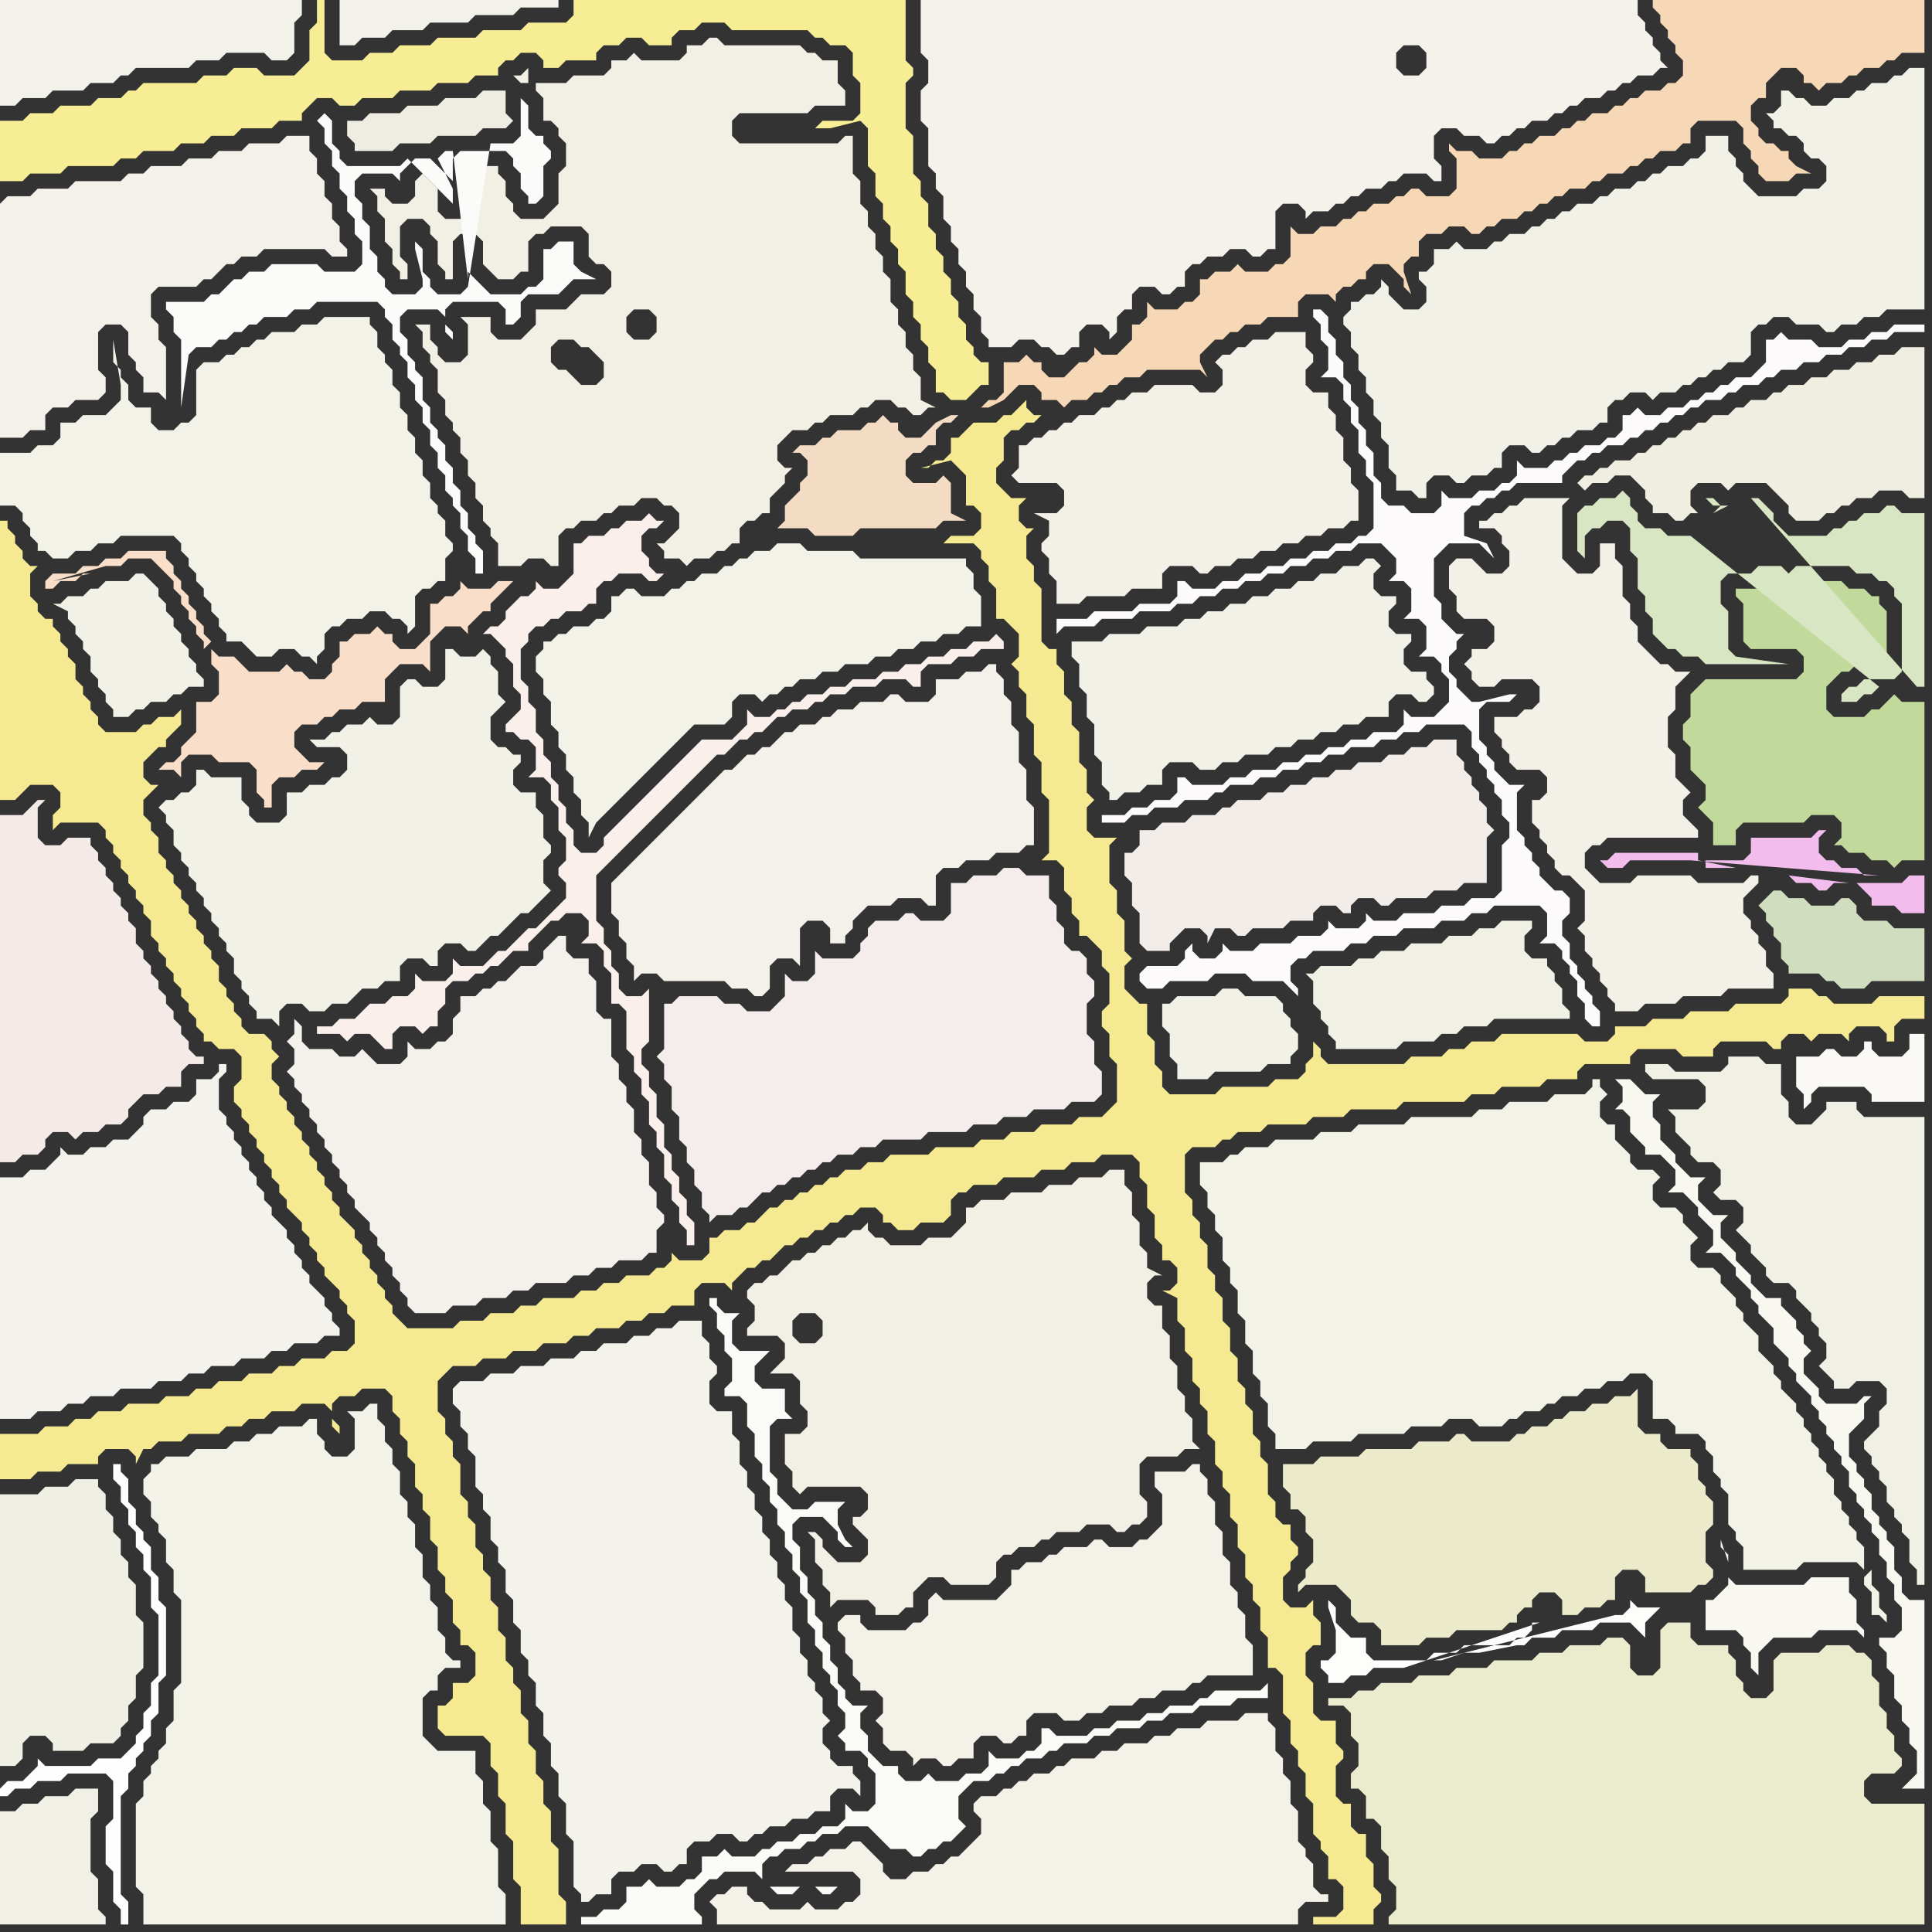 <svg width="256" height="256" xmlns="http://www.w3.org/2000/svg"><rect width="100%" height="100%" fill="#333333" stroke="none"/><script> 
var tempColor;
function hoverPath(evt){
obj = evt.target;
tempColor = obj.getAttribute("fill");
obj.setAttribute("fill","red");
//alert(tempColor);
//obj.setAttribute("stroke","red");}
function recoverPath(evt){
obj = evt.target;
obj.setAttribute("fill", tempColor);
//obj.setAttribute("stroke", tempColor);
}</script><path onmouseover="hoverPath(evt)" onmouseout="recoverPath(evt)" fill="rgb(244,243,235)" d="M  60,184l 0,2 1,1 0,2 1,1 0,2 1,1 0,4 1,1 0,2 1,1 0,3 1,1 0,2 1,1 0,3 1,1 0,3 1,1 0,3 1,1 0,2 1,1 0,3 1,1 0,3 1,1 0,3 1,1 0,3 1,1 0,4 1,1 0,6 1,1 0,1 1,0 1,-1 2,0 0,-2 1,-1 2,0 1,-1 2,0 1,1 1,0 1,-1 1,0 0,-2 1,-1 2,0 1,-1 2,0 1,1 1,0 1,-1 1,0 1,-1 2,0 1,-1 2,0 1,-1 2,0 0,-2 1,-1 2,0 1,1 0,-2 -1,-1 0,-1 -2,0 -1,-1 0,-1 -1,-1 0,-2 1,-1 -1,-1 0,-2 -1,-1 0,-1 -1,-1 0,-2 -1,-1 0,-2 -1,-1 0,-3 -1,-1 0,-2 -1,-1 0,-2 -1,-1 0,-2 -1,-1 0,-2 -1,-1 0,-2 -1,-1 0,-2 -1,-1 0,-3 -1,-1 0,-3 -2,0 -1,-1 0,-3 1,-1 0,-1 -1,-1 0,-2 -1,-1 0,-2 -3,0 -1,1 -2,0 -1,1 -2,0 -1,1 -3,0 -1,1 -2,0 -1,1 -3,0 -1,1 -3,0 -1,1 -3,0 -1,1 -3,0 -1,1Z"/>
<path onmouseover="hoverPath(evt)" onmouseout="recoverPath(evt)" fill="rgb(243,241,233)" d="M  95,103l -10,10 -1,1 -2,2 -1,1 0,4 1,1 0,2 1,1 0,2 1,1 0,2 1,-1 2,0 1,1 8,0 1,1 2,0 1,1 1,0 1,-1 0,-3 1,-1 2,0 1,1 0,-5 1,-1 2,0 1,1 0,2 2,0 0,-1 1,-1 0,-1 1,-1 1,-1 3,0 1,-1 3,0 1,1 1,0 0,-4 1,-1 2,0 1,-1 3,0 1,-1 3,0 1,-1 1,0 0,-5 -1,-1 0,-4 -1,-1 0,-4 -1,-1 0,-3 -1,-1 0,-2 -1,-1 0,-1 -1,0 -1,1 -2,0 -1,1 -3,0 0,2 -1,1 -3,0 -1,-1 -1,0 -1,1 -3,0 -1,1 -2,0 -1,1 -1,0 -1,1 -2,0 -1,1 -1,0 -1,1 -1,1 -1,0 -1,1 -1,0 -1,1 -1,1 -1,0 -1,1Z"/>
<path onmouseover="hoverPath(evt)" onmouseout="recoverPath(evt)" fill="rgb(242,241,231)" d="M  180,40l -1,0 0,1 -1,1 0,1 1,1 0,2 1,1 0,2 1,1 0,2 1,1 0,2 1,1 0,2 1,1 0,3 1,1 0,2 2,0 1,1 1,0 0,-2 1,-1 2,0 1,1 1,0 1,-1 2,0 1,-1 1,0 0,-2 1,-1 2,0 1,1 1,0 1,-1 1,0 1,-1 1,0 1,-1 2,0 1,-1 1,0 0,-2 1,-1 1,0 1,-1 2,0 1,1 1,-1 2,0 1,-1 1,0 1,-1 1,0 1,-1 1,0 1,-1 2,0 1,-1 0,-3 1,-1 1,0 1,-1 2,0 1,1 3,0 1,1 1,0 1,-1 2,0 1,-1 2,0 1,-1 5,0 0,-32 -2,0 -1,1 -1,0 -1,1 -2,0 -1,1 -1,0 -1,1 -2,0 -1,1 -2,0 -1,-1 -1,0 -1,-1 -1,0 0,2 -1,1 -1,0 1,1 0,1 1,0 1,1 1,0 1,1 0,1 1,1 1,0 1,1 0,2 -1,1 -2,0 -1,1 -5,0 -1,-1 -1,-1 0,-1 -1,-1 0,-1 -1,-1 0,-2 -3,0 0,2 -1,1 -1,0 -1,1 -2,0 -1,1 -1,0 -1,1 -1,0 -1,1 -2,0 -1,1 -1,0 -1,1 -2,0 -1,1 -1,0 -1,1 -1,0 -1,1 -1,0 -1,1 -2,0 -1,1 -1,0 -1,1 -3,0 -1,-1 -1,1 -2,0 0,2 -1,1 -1,0 0,1 1,1 0,2 -1,1 -2,0 -1,-1 -1,-1 0,-1 -1,-1 0,1 -1,1 -1,0 -1,1 54,1 0,-1 -1,-1 0,-1 -1,-1 0,0 2,4 -54,-1 51,-3 -1,0 -1,1 2,-1 -51,3 49,-1 0,1 1,1 0,1 1,1 0,0 -2,-4 -49,1 52,3 0,0 -52,-3Z"/>
<path onmouseover="hoverPath(evt)" onmouseout="recoverPath(evt)" fill="rgb(245,234,145)" d="M  0,193l 0,3 4,0 1,-1 3,0 1,-1 4,0 0,-1 1,-1 3,0 1,1 0,1 1,-2 1,0 1,-1 3,0 1,-1 4,0 1,-1 2,0 1,-1 2,0 1,-1 3,0 1,-1 3,0 1,1 0,-1 1,-1 2,0 1,-1 3,0 1,1 0,2 1,1 0,2 1,1 0,2 1,1 0,3 1,1 0,2 1,1 0,3 1,1 0,3 1,1 0,2 1,1 0,3 1,1 0,2 1,0 1,1 0,3 -1,1 -2,0 0,2 -1,1 -1,0 0,3 1,1 5,0 1,1 0,3 1,1 0,3 1,1 0,4 1,1 0,5 1,1 0,5 6,0 0,-3 -1,-1 0,-6 -1,-1 0,-4 -1,-1 0,-3 -1,-1 0,-3 -1,-1 0,-3 -1,-1 0,-3 -1,-1 0,-2 -1,-1 0,-3 -1,-1 0,-3 -1,-1 0,-3 -1,-1 0,-2 -1,-1 0,-3 -1,-1 0,-2 -1,-1 0,-4 -1,-1 0,-2 -1,-1 0,-2 -1,-1 0,-4 2,-2 3,0 1,-1 3,0 1,-1 3,0 1,-1 3,0 1,-1 2,0 1,-1 3,0 1,-1 2,0 1,-1 2,0 1,-1 3,0 0,-2 1,-1 3,0 1,1 0,-1 1,-1 1,-1 1,0 1,-1 1,0 1,-1 1,-1 1,0 1,-1 1,0 1,-1 1,0 1,-1 1,0 1,-1 1,0 1,-1 2,0 1,1 0,1 1,0 1,1 2,0 1,-1 3,0 1,-1 0,-2 1,-1 1,0 1,-1 3,0 1,-1 4,0 1,-1 3,0 1,-1 3,0 1,-1 4,0 1,1 0,2 1,1 0,3 1,1 0,3 1,1 0,2 1,0 1,1 0,2 -1,1 -1,0 2,1 0,3 1,1 0,3 1,1 0,3 1,1 0,2 1,1 0,3 1,1 0,3 1,1 0,2 1,1 0,3 1,1 0,3 1,1 0,3 1,1 0,2 1,1 0,3 1,1 0,4 1,0 1,1 0,5 1,1 0,3 1,1 0,2 1,1 0,3 1,1 0,4 1,1 0,1 1,1 0,3 1,0 1,1 0,3 -1,1 -3,0 0,1 8,0 0,-2 1,-1 0,-1 -1,-1 0,-3 -1,-1 0,-3 -1,0 -1,-1 0,-3 -1,0 -1,-1 0,-4 1,-1 0,-1 -1,-1 0,-3 -2,0 -1,-1 0,-4 -1,-1 0,-3 1,-1 1,0 0,-3 -1,-1 0,-2 -1,1 -2,0 -1,-1 0,-3 1,-1 0,-1 1,-1 0,-1 -1,-1 0,-2 -1,0 -1,-1 0,-2 -1,-1 0,-4 -1,-1 0,-2 -1,-1 0,-3 -1,-1 0,-2 -1,-1 0,-3 -1,-1 0,-3 -1,-1 0,-3 -1,-1 0,-2 -1,-1 0,-3 -1,-1 0,-2 -1,-1 0,-2 -1,-1 0,-5 1,-1 3,0 1,-1 1,0 1,-1 3,0 1,-1 5,0 1,-1 4,0 1,-1 6,0 1,-1 8,0 1,-1 3,0 1,-1 5,0 1,-1 4,0 0,-1 1,-1 6,0 0,-1 1,-1 5,0 1,1 4,0 0,-1 1,-1 6,0 1,1 1,0 0,-1 1,-1 2,0 1,1 1,-1 3,0 1,1 0,-1 1,-1 3,0 1,1 0,1 1,0 0,-2 1,-1 3,0 0,-3 -6,0 -1,1 -5,0 -1,-1 -1,0 -1,-1 -3,0 0,1 -1,1 -6,0 -1,1 -5,0 -1,1 -4,0 -1,1 -4,0 0,1 -1,1 -3,0 -1,-1 -10,0 -1,1 -3,0 -1,1 -2,0 -1,1 -4,0 -1,1 -10,0 -1,-1 0,-1 -1,-1 0,2 -1,1 0,1 -1,1 -3,0 -1,1 -6,0 -1,1 -6,0 -1,-1 0,-2 -1,-1 0,-3 -1,-1 0,-4 -1,0 -1,-1 -1,-1 0,-3 1,-1 -1,-1 0,-4 -1,-1 0,-3 -1,-1 0,-5 1,-1 -3,0 -1,-1 0,-3 1,-1 -1,-1 0,-3 -1,-1 0,-4 -1,-1 0,-3 -1,-1 0,-3 -1,-1 0,-2 -1,0 -1,-1 0,-7 -1,-1 0,-2 -1,-1 0,-3 1,-1 -1,0 -1,-1 0,-2 1,-1 -2,0 -1,-1 -1,-1 0,-2 1,-1 0,-3 1,-1 1,0 1,-1 1,0 1,-1 -1,0 -1,-1 0,-1 -1,1 0,0 -1,1 -1,0 -1,1 -3,0 -1,1 -1,1 -1,0 0,2 -1,1 -1,0 -1,1 -1,0 4,-1 1,1 0,0 1,1 0,4 1,0 1,1 0,2 -1,1 -3,0 -1,1 4,0 1,1 0,1 1,1 0,2 1,1 0,4 1,0 1,1 1,1 0,3 -1,1 1,1 0,2 1,1 0,3 1,1 0,4 1,1 0,4 1,1 0,7 -1,1 2,0 1,1 0,3 1,1 0,2 1,1 0,2 1,0 1,1 1,1 0,2 1,1 0,4 -1,1 0,2 1,1 0,3 1,1 0,5 -2,2 -3,0 -1,1 -4,0 -1,1 -3,0 -1,1 -3,0 -1,1 -5,0 -1,1 -5,0 -1,1 -2,0 -1,1 -2,0 -1,1 -1,0 -1,1 -1,0 -1,1 -1,0 -1,1 -1,0 -1,1 -1,0 -1,1 -1,1 -1,0 -1,1 -2,0 -1,1 -1,0 0,2 -1,1 -3,0 -1,-1 0,1 -1,1 -1,0 -1,1 -3,0 -1,1 -2,0 -1,1 -2,0 -1,1 -4,0 -1,1 -2,0 -1,1 -3,0 -1,1 -3,0 -1,1 -6,0 -1,-1 -1,-1 0,-1 -1,-1 0,-1 -1,-1 0,-1 -1,-1 0,-1 -1,-1 0,-1 -1,-1 0,-1 -1,-1 -1,-1 0,-1 -1,-1 0,-1 -1,-1 0,-1 -1,-1 0,-1 -1,-1 0,-1 -1,-1 0,-1 -1,-1 0,-1 -1,-1 0,-1 -1,-1 0,-1 -1,-1 0,-2 1,-1 -1,-1 0,-1 -1,-1 -2,0 -1,-1 0,-1 -1,-1 0,-1 -1,-1 0,-1 -1,-1 0,-2 -1,-1 0,-1 -1,-1 0,-1 -1,-1 0,-1 -1,-1 0,-1 -1,-1 0,-1 -1,-1 0,-1 -1,-1 0,-1 -1,-1 0,-2 -1,-1 0,-1 -1,-1 0,-2 1,-1 1,-1 -1,0 -1,-1 0,-2 1,-1 1,-1 1,0 0,-1 1,-1 1,-1 0,-2 -1,1 -2,0 -1,1 -1,0 -1,1 -4,0 -1,-1 0,-1 -1,-1 0,-1 -1,-1 0,-1 -1,-1 0,-2 -1,-1 0,-1 -1,-1 0,-1 -1,-1 0,-1 -1,0 -1,-1 0,-1 -1,-1 0,-3 1,-1 -1,0 -1,-1 0,-1 -1,-1 0,-1 -1,-1 0,-1 -1,0 0,37 2,0 1,-1 1,-1 3,0 1,1 0,2 -1,1 0,2 1,-1 5,0 1,1 0,1 1,1 0,1 1,1 0,1 1,1 0,1 1,1 0,1 1,1 0,1 1,1 0,2 1,1 0,1 1,1 0,1 1,1 0,1 1,1 0,1 1,1 0,1 1,1 0,1 1,1 0,1 1,0 1,1 2,0 1,1 0,3 -1,1 0,2 1,1 0,1 1,1 0,1 1,1 0,1 1,1 0,1 1,1 0,1 1,1 0,1 1,1 0,1 1,1 1,1 0,1 1,1 0,1 1,1 0,1 1,1 0,1 1,1 1,1 0,1 1,1 0,1 1,1 0,3 -1,1 -2,0 -1,1 -3,0 -1,1 -2,0 -1,1 -3,0 -1,1 -3,0 -1,1 -2,0 -1,1 -3,0 -1,1 -4,0 -1,1 -3,0 -1,1 -2,0 -1,1 -3,0 -1,1 -5,0 0,3 44,-5 0,1 1,1 0,-1 -1,-1 -44,5Z"/>
<path onmouseover="hoverPath(evt)" onmouseout="recoverPath(evt)" fill="rgb(243,242,234)" d="M  46,0l -1,0 0,6 2,0 1,-1 3,0 1,-1 4,0 1,-1 5,0 1,-1 5,0 1,-1 5,0 0,-1Z"/>
<path onmouseover="hoverPath(evt)" onmouseout="recoverPath(evt)" fill="rgb(243,237,234)" d="M  149,113l 0,3 1,1 0,3 1,1 0,4 1,1 3,0 0,-1 1,-1 1,-1 2,0 1,1 0,1 1,-2 2,0 1,1 1,0 1,-1 4,0 1,-1 3,0 0,-1 1,-1 2,0 1,1 1,0 0,-1 1,-1 2,0 1,1 1,0 1,-1 4,0 1,-1 3,0 1,-1 3,0 0,-6 1,-1 -1,-1 0,-2 -1,-1 0,-1 -1,-1 0,-1 -1,-1 0,-1 -1,-1 0,-2 -3,0 -1,1 -2,0 -1,1 -2,0 -1,1 -3,0 -1,1 -2,0 -1,1 -2,0 -1,1 -2,0 -1,1 -2,0 -1,1 -3,0 -1,1 -1,0 -1,1 -3,0 -1,1 -3,0 -1,1 -2,0 0,2 -1,1Z"/>
<path onmouseover="hoverPath(evt)" onmouseout="recoverPath(evt)" fill="rgb(235,235,204)" d="M  174,204l 0,3 -1,1 0,1 -1,1 0,1 1,-1 4,0 1,1 1,1 0,2 1,1 2,0 1,1 0,2 5,0 1,-1 3,0 1,-1 6,0 1,-1 1,0 0,-1 1,-1 1,0 0,-1 1,-1 2,0 1,1 0,2 2,0 1,-1 2,0 1,-1 1,0 0,-3 1,-1 2,0 1,1 0,2 6,0 1,-1 1,0 1,-1 0,-1 -1,-1 0,-4 1,-1 0,-3 -1,-1 0,-1 -1,-1 0,-2 -1,-1 0,-1 -3,0 -1,-1 0,-1 -2,0 -1,-1 0,-5 -1,1 -2,0 -1,1 -2,0 -1,1 -2,0 -1,1 -1,0 -1,1 -2,0 -1,1 -1,0 -1,1 -5,0 -1,-1 -1,0 -1,1 -4,0 -1,1 -6,0 -1,1 -5,0 -1,1 -4,0 0,3 1,1 0,2 1,0 1,1 0,2 1,1Z"/>
<path onmouseover="hoverPath(evt)" onmouseout="recoverPath(evt)" fill="rgb(247,237,149)" d="M  0,18l 0,6 3,0 1,-1 4,0 1,-1 6,0 1,-1 2,0 1,-1 4,0 1,-1 3,0 1,-1 3,0 1,-1 4,0 1,-1 3,0 0,-1 1,-1 1,-1 2,0 1,1 2,0 1,-1 4,0 1,-1 4,0 1,-1 4,0 1,-1 3,0 0,-1 1,-1 1,0 1,-1 2,0 1,1 0,1 2,0 1,-1 4,0 0,-1 1,-1 2,0 1,-1 2,0 1,1 3,0 0,-1 1,-1 2,0 1,-1 3,0 1,1 10,0 1,1 1,0 1,1 2,0 1,1 0,3 1,1 0,4 -1,1 -4,0 -1,1 2,0 4,-1 1,1 0,5 1,1 0,3 1,1 0,2 1,1 0,2 1,1 0,2 1,1 0,3 1,1 0,2 1,1 0,2 1,1 0,2 1,1 0,3 1,0 1,1 2,0 1,-1 0,0 1,-1 1,0 0,-3 -1,0 -1,-1 0,-1 -1,-1 0,-2 -1,-1 0,-2 -1,-1 0,-2 -1,-1 0,-2 -1,-1 0,-2 -1,-1 0,-3 -1,-1 0,-2 -1,-1 0,-5 -1,-1 0,-6 1,-1 0,-1 -1,-1 0,-8 -44,0 0,2 -1,1 -5,0 -1,1 -5,0 -1,1 -5,0 -1,1 -4,0 -1,1 -3,0 -1,1 -4,0 -1,-1 0,-7 -1,0 0,3 -1,1 0,4 -1,1 -1,1 -4,0 -1,-1 -3,0 -1,1 -3,0 -1,1 -7,0 -1,1 -1,0 -1,1 -3,0 -1,1 -4,0 -1,1 -3,0 -1,1 -3,0Z"/>
<path onmouseover="hoverPath(evt)" onmouseout="recoverPath(evt)" fill="rgb(241,240,230)" d="M  0,242l 0,13 14,0 0,-1 -1,-1 0,-4 -1,-1 0,-7 1,-1 0,-3 -3,0 -1,1 -3,0 -1,1 -2,0 -1,1 -2,0Z"/>
<path onmouseover="hoverPath(evt)" onmouseout="recoverPath(evt)" fill="rgb(243,242,234)" d="M  0,2l 0,12 2,0 1,-1 3,0 1,-1 4,0 1,-1 3,0 1,-1 1,0 1,-1 7,0 1,-1 3,0 1,-1 5,0 1,1 2,0 1,-1 0,-4 1,-1 0,-2 -40,0Z"/>
<path onmouseover="hoverPath(evt)" onmouseout="recoverPath(evt)" fill="rgb(243,242,233)" d="M  21,194l -1,0 0,1 -1,1 0,2 1,1 0,2 1,1 0,1 1,1 0,3 1,1 0,3 1,1 0,11 -1,1 0,4 -1,1 0,2 -1,1 0,1 -1,1 0,1 -1,1 0,2 -1,1 0,11 1,1 0,4 48,0 0,-4 -1,-1 0,-5 -1,-1 0,-4 -1,-1 0,-3 -1,-1 0,-3 -5,0 -1,-1 -1,-1 0,-5 1,-1 1,0 0,-2 1,-1 2,0 0,-1 -1,0 -1,-1 0,-2 -1,-1 0,-3 -1,-1 0,-2 -1,-1 0,-3 -1,-1 0,-3 -1,-1 0,-2 -1,-1 0,-3 -1,-1 0,-2 -1,-1 0,-2 -1,-1 0,-2 -1,0 -1,1 -2,0 1,1 0,4 -1,1 -2,0 -1,-1 0,-1 -1,-1 0,-2 -1,0 -1,1 -3,0 -1,1 -2,0 -1,1 -2,0 -1,1 -4,0 -1,1 -3,0 -1,1Z"/>
<path onmouseover="hoverPath(evt)" onmouseout="recoverPath(evt)" fill="rgb(242,241,231)" d="M  23,106l -1,0 -1,1 1,1 0,1 1,1 0,2 1,1 0,1 1,1 0,1 1,1 0,1 1,1 0,1 1,1 0,1 1,1 0,1 1,1 0,1 1,1 0,2 1,1 0,1 1,1 0,1 1,1 0,1 2,0 1,1 0,-2 1,-1 2,0 1,1 2,0 1,-1 2,0 1,-1 1,-1 2,0 1,-1 2,0 0,-2 1,-1 2,0 1,1 1,0 0,-2 1,-1 2,0 1,1 1,0 1,-1 0,0 1,-1 1,0 1,-1 1,-1 1,-1 1,0 1,-1 1,-1 1,-1 -1,-1 0,-3 1,-1 0,-1 -1,-1 0,-3 -1,-1 0,-2 -2,0 -1,-1 0,-2 1,-1 0,-1 -1,0 -1,-1 -1,0 -1,-1 0,-3 1,-1 1,-1 -1,-1 0,-3 -1,-1 0,-1 -1,-1 -1,1 -2,0 -1,-1 -1,0 0,4 -1,1 -2,0 -1,-1 -1,0 -1,1 0,4 -1,1 -2,0 -1,-1 -1,1 -2,0 -1,1 -1,0 -1,1 -2,0 1,1 3,0 1,1 0,2 -1,1 -1,0 -1,1 -2,0 -1,1 -2,0 0,3 -1,1 -3,0 -1,-1 0,-1 -1,-1 0,-3 -4,0 -1,-1 -1,0 0,2 -1,1 -1,0 -1,1Z"/>
<path onmouseover="hoverPath(evt)" onmouseout="recoverPath(evt)" fill="rgb(239,237,225)" d="M  60,18l 3,0 1,-1 3,0 1,-1 -1,-1 0,-3 -3,0 -1,1 -4,0 -1,1 -4,0 -1,1 -4,0 -1,1 -2,0 0,2 1,1 0,1 5,0 1,-1 4,0 1,-1Z"/>
<path onmouseover="hoverPath(evt)" onmouseout="recoverPath(evt)" fill="rgb(244,237,235)" d="M  88,138l 0,1 -1,1 1,1 0,2 1,1 0,3 1,1 0,3 1,1 0,2 1,1 0,2 1,1 0,2 1,1 0,1 1,-1 2,0 1,-1 1,0 1,-1 1,-1 1,0 1,-1 1,0 1,-1 1,0 1,-1 1,0 1,-1 1,0 1,-1 2,0 1,-1 2,0 1,-1 5,0 1,-1 5,0 1,-1 3,0 1,-1 3,0 1,-1 4,0 1,-1 3,0 1,-1 0,-3 -1,-1 0,-3 -1,-1 0,-4 1,-1 0,-2 -1,-1 0,-2 -1,-1 -1,0 -1,-1 0,-2 -1,-1 0,-2 -1,-1 0,-3 -3,0 -1,-1 -2,0 -1,1 -3,0 -1,1 -2,0 0,4 -1,1 -3,0 -1,-1 -1,0 -1,1 -3,0 -1,1 0,1 -1,1 0,1 -1,1 -4,0 -1,-1 0,3 -1,1 -2,0 -1,-1 0,3 -2,2 -3,0 -1,-1 -2,0 -1,-1 -5,0 -1,1 -1,0Z"/>
<path onmouseover="hoverPath(evt)" onmouseout="recoverPath(evt)" fill="rgb(243,241,232)" d="M  112,218l 0,1 1,1 0,2 1,1 0,1 2,0 1,1 0,2 -1,1 1,1 0,2 1,1 2,0 1,1 0,1 1,-1 2,0 1,1 1,0 1,-1 2,0 0,-2 1,-1 2,0 1,1 1,0 1,-1 1,0 0,-2 1,-1 3,0 1,1 2,0 1,-1 2,0 1,-1 3,0 1,-1 2,0 1,-1 3,0 1,-1 1,0 1,-1 6,0 0,-4 -1,-1 0,-3 -1,-1 0,-2 -1,-1 0,-3 -1,-1 0,-3 -1,-1 0,-3 -1,-1 0,-2 -1,-1 0,-1 -1,0 -1,1 -4,0 0,2 1,1 0,4 -1,1 -1,1 -1,0 -1,1 -3,0 -1,-1 -1,0 -1,1 -3,0 -1,1 -1,0 -1,1 -2,0 -1,1 -1,0 0,2 -1,1 -1,1 -7,0 -1,-1 -1,1 0,2 -1,1 -1,0 -1,1 -5,0 -1,-1 0,-1 -2,0 -1,1 0,1 1,1Z"/>
<path onmouseover="hoverPath(evt)" onmouseout="recoverPath(evt)" fill="rgb(243,242,231)" d="M  161,162l 0,1 1,1 0,3 1,1 0,2 1,1 0,3 1,1 0,3 1,1 0,3 1,1 0,2 1,1 0,3 1,1 0,2 4,0 1,-1 5,0 1,-1 6,0 1,-1 4,0 1,-1 3,0 1,1 3,0 1,-1 1,0 1,-1 2,0 1,-1 1,0 1,-1 2,0 1,-1 2,0 1,-1 2,0 1,-1 2,0 1,1 0,5 2,0 1,1 0,1 3,0 1,1 0,1 1,1 0,2 1,1 0,1 1,1 0,4 1,1 0,1 1,1 0,3 7,0 1,-1 7,0 1,1 0,-3 -1,-1 0,-1 -1,-1 0,-1 -1,-1 0,-1 -1,-1 0,-2 -1,-1 0,-1 -1,-1 0,-1 -1,-1 0,-1 -1,-1 0,-1 -1,-1 0,-1 -1,-1 -1,-1 0,-1 -1,-1 0,-1 -1,-1 -1,-1 0,-2 -1,-1 -1,-1 0,-1 -1,-1 0,-1 -1,-1 -1,-1 0,-1 -1,-1 -2,0 -1,-1 0,-2 1,-1 -1,-1 0,0 -1,-1 0,-1 -1,-1 -2,0 -1,-1 0,-2 1,-1 -1,-1 -2,0 -1,-1 0,-1 -1,-1 -1,-1 0,-2 -1,0 -1,-1 0,-2 1,-1 -1,-1 0,-1 -1,0 0,1 -1,1 -4,0 -1,1 -5,0 -1,1 -3,0 -1,1 -8,0 -1,1 -6,0 -1,1 -4,0 -1,1 -5,0 -1,1 -3,0 -1,1 -1,0 -1,1 -3,0 0,3 1,1 0,2 1,1 0,1 87,46 -1,1 0,1 1,1 0,3 1,0 1,1 0,-1 -1,-1 0,-2 -1,-1 0,-2 -87,-46Z"/>
<path onmouseover="hoverPath(evt)" onmouseout="recoverPath(evt)" fill="rgb(235,235,205)" d="M  179,225l -3,0 0,1 2,0 1,1 0,3 1,1 0,3 -1,1 0,2 1,0 1,1 0,3 1,0 1,1 0,3 1,1 0,3 1,1 0,3 -1,1 0,1 71,0 0,-16 -7,0 -1,-1 0,-2 1,-1 3,0 1,-1 0,-1 -1,-1 0,-2 -1,-1 0,-2 -1,-1 0,-3 -1,-1 0,-2 -1,-1 -1,0 -1,-1 -3,0 -1,1 -5,0 -1,1 0,4 -1,1 -2,0 -1,-1 0,-1 -1,-1 0,-2 -1,-1 0,-1 -4,0 -1,-1 0,-2 -3,0 -1,1 0,5 -1,1 -2,0 -1,-1 0,-3 -1,-1 -2,0 -1,1 -4,0 -1,1 -3,0 -1,1 -5,0 -1,1 -4,0 -1,1 -4,0 -1,1 -4,0 -1,1 -2,0 -1,1Z"/>
<path onmouseover="hoverPath(evt)" onmouseout="recoverPath(evt)" fill="rgb(243,241,233)" d="M  0,27l 0,31 3,0 1,-1 2,0 0,-2 1,-1 2,0 1,-1 3,0 1,-1 0,-2 -1,-1 0,-5 1,-1 2,0 1,1 0,3 1,1 0,1 1,1 0,2 2,0 1,1 0,-7 -1,-1 0,-2 -1,-1 0,-3 1,-1 5,0 1,-1 1,0 1,-1 1,-1 1,0 1,-1 2,0 1,-1 8,0 1,1 2,0 0,-1 -1,-1 0,-2 -1,-1 0,-2 -1,-1 0,-2 -1,-1 0,-2 -1,-1 0,-2 -3,0 -1,1 -4,0 -1,1 -3,0 -1,1 -3,0 -1,1 -4,0 -1,1 -2,0 -1,1 -6,0 -1,1 -4,0 -1,1 -3,0 -1,1Z"/>
<path onmouseover="hoverPath(evt)" onmouseout="recoverPath(evt)" fill="rgb(244,235,232)" d="M  0,115l 0,39 2,0 1,-1 2,0 1,-1 0,-1 1,-1 2,0 1,1 1,-1 2,0 1,-1 2,0 1,-1 0,-1 1,-1 1,-1 2,0 1,-1 2,0 0,-2 1,-1 2,0 0,-1 -1,0 -1,-1 0,-1 -1,-1 0,-1 -1,-1 0,-1 -1,-1 0,-1 -1,-1 0,-1 -1,-1 0,-1 -1,-1 0,-1 -1,-1 0,-2 -1,-1 0,-1 -1,-1 0,-1 -1,-1 0,-1 -1,-1 0,-1 -1,-1 0,-1 -1,-1 0,-1 -3,0 -1,1 -2,0 -1,-1 0,-4 1,-1 -1,0 -1,1 0,0 -1,1 -3,0Z"/>
<path onmouseover="hoverPath(evt)" onmouseout="recoverPath(evt)" fill="rgb(208,222,191)" d="M  247,131l 0,0 1,-1 7,0 0,-7 -4,0 -1,-1 -3,0 -1,-1 0,-1 -1,-1 -1,0 -1,1 -3,0 -1,-1 -2,0 -1,-1 -1,0 -1,1 -1,1 1,1 0,1 1,1 0,1 1,1 0,2 1,1 0,1 4,0 1,1 1,0 1,1Z"/>
<path onmouseover="hoverPath(evt)" onmouseout="recoverPath(evt)" fill="rgb(193,217,154)" d="M  245,95l -2,0 -1,-1 0,-3 1,-1 1,-1 1,0 1,-1 4,0 0,-7 -1,-1 0,-1 -1,0 -1,-1 -2,0 -1,-1 -5,0 0,1 -1,1 -2,0 -1,-1 0,-1 -1,0 -1,1 -3,0 0,1 1,1 0,5 1,1 6,0 1,1 0,2 -1,1 -12,0 -2,2 0,3 -1,1 0,2 1,1 0,3 1,1 1,1 0,2 -1,1 1,1 1,1 0,3 3,0 0,-2 1,-1 8,0 1,-1 3,0 1,1 0,2 -1,1 1,0 1,1 2,0 1,1 2,0 1,1 1,-1 3,0 0,-21 -3,0 -1,-1 -1,1 0,0 -1,1 -1,0 -1,1Z"/>
<path onmouseover="hoverPath(evt)" onmouseout="recoverPath(evt)" fill="rgb(242,239,228)" d="M  62,61l 0,2 1,1 0,2 1,1 0,2 1,1 0,1 1,1 0,3 3,0 1,-1 2,0 1,1 1,0 0,-4 1,-1 1,0 1,-1 2,0 1,-1 1,0 1,-1 2,0 1,-1 2,0 1,1 1,0 1,1 0,2 -1,1 -1,1 -1,0 1,1 0,1 2,0 1,1 1,-1 2,0 1,-1 1,0 1,-1 1,0 0,-2 1,-1 1,0 1,-1 1,0 0,-2 1,-1 1,-1 0,-1 1,-1 -1,0 -1,-1 0,-2 1,-1 1,-1 2,0 1,-1 1,0 1,-1 3,0 1,-1 1,0 1,-1 2,0 1,1 1,0 1,1 1,0 1,-1 1,0 -2,-1 0,-3 -1,-1 0,-2 -1,-1 0,-2 -1,-1 0,-2 -1,-1 0,-3 -1,-1 0,-2 -1,-1 0,-2 -1,-1 0,-2 -1,-1 0,-3 -1,-1 0,-5 -1,0 -1,1 -13,0 -1,-1 0,-2 1,-1 9,0 1,-1 4,0 0,-2 -1,-1 0,-3 -2,0 -1,-1 -1,0 -1,-1 -10,0 -1,-1 -1,0 -1,1 -2,0 0,1 -1,1 -5,0 -1,-1 -1,1 -2,0 0,1 -1,1 -4,0 -1,1 -4,0 0,1 1,1 0,3 1,0 1,1 0,1 1,1 0,3 -1,1 0,4 -1,1 -1,1 -3,0 -1,-1 0,-1 -1,-1 0,-2 -1,-1 0,-1 -4,0 0,6 -1,1 -2,0 -1,-1 0,-3 -1,-1 -1,-1 -1,1 0,2 -1,1 -2,0 -1,-1 0,-1 -2,0 1,1 0,2 1,1 0,3 1,1 0,2 1,1 0,1 1,0 0,-2 -1,-1 0,-4 1,-1 2,0 1,1 0,1 1,1 0,3 1,1 0,1 1,0 0,-5 1,-1 2,0 1,1 0,3 1,1 1,1 2,0 1,-1 1,0 0,-4 1,-1 1,0 1,-1 4,0 1,1 0,3 1,1 1,0 1,1 0,2 -1,1 -3,0 -1,1 -1,1 -4,0 0,2 -1,1 -1,1 -3,0 -1,-1 0,-2 -4,0 1,1 0,4 -1,1 -2,0 -1,-1 0,-1 -1,-1 0,-2 -2,0 1,1 0,2 1,1 0,1 1,1 0,3 1,1 0,2 1,1 0,1 1,1 0,2 1,1 8,-50 0,-2 -1,1 -1,0 1,1 1,0 -8,50 11,-15 1,-1 2,0 1,1 1,0 1,1 1,1 0,2 -1,1 -2,0 -1,-1 -1,-1 -1,0 -1,-1 0,-2 -11,15 21,-19 1,-1 2,0 1,1 0,2 -1,1 -2,0 -1,-1 0,-2 -21,19Z"/>
<path onmouseover="hoverPath(evt)" onmouseout="recoverPath(evt)" fill="rgb(252,250,250)" d="M  148,108l -2,0 0,1 3,0 1,-1 2,0 1,-1 3,0 1,-1 3,0 1,-1 1,0 1,-1 3,0 1,-1 2,0 1,-1 2,0 1,-1 2,0 1,-1 2,0 1,-1 3,0 1,-1 2,0 1,-1 2,0 1,-1 5,0 1,1 0,2 1,1 0,1 1,1 0,1 1,1 0,1 1,1 0,2 1,1 0,2 -1,1 0,6 -1,1 -3,0 -1,1 -3,0 -1,1 -4,0 -1,1 -3,0 -1,-1 0,1 -1,1 -3,0 -1,-1 0,1 -1,1 -3,0 -1,1 -4,0 -1,1 -3,0 -1,-1 0,1 -1,1 -2,0 -1,-1 0,-1 -1,1 0,1 -1,1 -4,0 -1,1 0,1 1,1 2,0 1,-1 5,0 1,-1 4,0 1,1 4,0 1,1 1,1 0,-1 -1,-1 0,-2 1,-1 1,0 1,-1 4,0 1,-1 2,0 1,-1 3,0 1,-1 4,0 1,-1 3,0 1,-1 2,0 1,-1 6,0 1,1 0,3 -1,1 2,0 1,1 0,1 1,1 0,1 1,1 0,2 1,1 0,2 1,1 1,0 0,-2 -1,-1 0,-1 -1,-1 0,-1 -1,-1 0,-1 -1,-1 0,-2 -1,-1 0,-2 1,-1 0,-2 -1,-1 -1,0 -1,-1 -1,-1 0,-1 -1,-1 0,-1 -1,-1 0,-1 -1,-1 0,-5 1,-1 -2,0 -1,-1 -1,-1 0,-1 -1,-1 0,-1 -1,-1 0,-4 1,-1 3,0 1,-1 -1,0 -4,1 -1,0 -1,-1 -1,-1 0,-1 -1,-1 0,-2 1,-1 0,-1 1,-1 -1,0 -1,-1 0,0 -1,-1 0,-2 -1,-1 0,-5 1,-1 1,-1 4,0 1,1 1,1 -1,-2 0,0 -3,-1 0,-3 1,-1 1,0 1,-1 1,0 1,-1 1,0 1,-1 6,0 0,-1 1,-1 1,-1 1,0 1,-1 1,0 1,-1 2,0 1,-1 1,0 1,-1 1,0 1,-1 1,0 1,-1 1,0 1,-1 1,0 1,-1 2,0 1,-1 1,0 1,-1 2,0 1,-1 1,0 1,-1 2,0 1,-1 2,0 1,-1 2,0 1,-1 2,0 1,-1 2,0 1,-1 4,0 0,-1 -4,0 -1,1 -2,0 -1,1 -2,0 -1,1 -3,0 -1,-1 -3,0 -1,-1 -1,1 -1,0 0,3 -1,1 -1,1 -2,0 -1,1 -1,0 -1,1 -1,0 -1,1 -1,0 -1,1 -2,0 -1,1 -2,0 -1,-1 -1,1 -1,0 0,2 -1,1 -1,0 -1,1 -2,0 -1,1 -1,0 -1,1 -1,0 -1,1 -3,0 -1,-1 0,2 -1,1 -1,0 -1,1 -2,0 -1,1 -3,0 -1,-1 0,2 -1,1 -3,0 -1,-1 -2,0 -1,-1 0,-2 -1,-1 0,-3 -1,-1 0,-2 -1,-1 0,-2 -1,-1 0,-2 -1,-1 0,-2 -1,-1 0,-2 -1,-1 0,-2 -1,-1 -1,0 0,1 1,1 0,2 1,1 0,3 -1,1 2,0 1,1 0,2 1,1 0,2 1,1 0,3 1,1 0,2 1,1 0,6 -1,1 -1,0 -1,1 -2,0 -1,1 -2,0 -1,1 -2,0 -1,1 -2,0 -1,1 -2,0 -1,1 -2,0 -1,1 -3,0 -1,-1 -1,0 0,2 -1,1 -4,0 -1,1 -5,0 -1,1 -4,0 0,2 1,-1 4,0 1,-1 4,0 1,-1 4,0 1,-1 2,0 1,-1 2,0 1,-1 2,0 1,-1 2,0 1,-1 2,0 1,-1 2,0 1,-1 2,0 1,-1 2,0 1,-1 3,0 1,1 1,1 0,2 -1,1 2,0 1,1 0,3 -1,1 2,0 1,1 0,3 -1,1 2,0 1,1 0,1 1,1 0,3 -1,1 -1,1 -3,0 -1,-1 0,2 -1,1 -3,0 -1,1 -2,0 -1,1 -2,0 -1,1 -2,0 -1,1 -2,0 -1,1 -3,0 -1,1 -2,0 -1,1 -4,0 -1,-1 -1,0 0,2 -1,1 -2,0 -1,1 -2,0 -1,1Z"/>
<path onmouseover="hoverPath(evt)" onmouseout="recoverPath(evt)" fill="rgb(250,249,246)" d="M  238,140l 0,4 1,1 0,2 1,-1 0,-1 1,-1 6,0 1,1 0,1 7,0 0,-9 -2,0 0,2 -1,1 -3,0 -1,-1 0,-1 -1,0 0,1 -1,1 -2,0 -1,-1 -1,0 -1,1Z"/>
<path onmouseover="hoverPath(evt)" onmouseout="recoverPath(evt)" fill="rgb(242,188,237)" d="M  249,116l -2,0 -1,-1 -2,0 -1,-1 -1,0 -1,-1 0,-2 1,-1 -1,0 -1,1 -8,0 0,2 -1,1 -5,0 0,1 4,0 -5,-1 0,-1 -11,0 -1,1 -1,0 1,1 2,0 1,-1 8,0 25,2 -3,1 2,2 0,1 3,0 1,1 3,0 0,-5 -2,0 -1,1 -6,0 3,-1 -4,1 -2,0 -1,1 -1,0 -1,-1 -2,0 -1,-1 8,1 4,-1 -14,-1Z"/>
<path onmouseover="hoverPath(evt)" onmouseout="recoverPath(evt)" fill="rgb(254,254,254)" d="M  0,237l 0,1 1,0 1,-1 2,0 1,-1 3,0 1,-1 5,0 1,1 0,5 -1,1 0,5 1,1 0,4 1,1 0,2 1,0 0,-3 -1,-1 0,-13 1,-1 0,-2 1,-1 0,-1 1,-1 0,-1 1,-1 0,-2 1,-1 0,-4 1,-1 0,-9 -1,-1 0,-3 -1,-1 0,-3 -1,-1 0,-1 -1,-1 0,-2 -1,-1 0,-3 -1,-1 0,-1 -1,0 0,2 1,1 0,2 1,1 0,2 1,1 0,2 1,1 0,2 1,1 0,4 1,1 0,8 -1,1 0,3 -1,1 0,2 -1,1 0,1 -1,1 -1,1 -3,0 -1,1 -6,0 -1,-1 0,1 -1,1 -1,1 -2,0 -1,1Z"/>
<path onmouseover="hoverPath(evt)" onmouseout="recoverPath(evt)" fill="rgb(242,241,232)" d="M  15,77l -1,0 -1,1 -1,0 -1,1 -2,0 -1,1 -1,0 2,1 0,1 1,1 0,1 1,1 0,1 1,1 0,2 1,1 0,1 1,1 0,1 1,1 0,1 2,0 1,-1 1,0 1,-1 2,0 1,-1 1,0 1,-1 2,0 0,-1 -1,-1 0,-1 -1,-1 0,-1 -1,-1 0,-1 -1,-1 0,-1 -1,-1 0,-1 -1,-1 0,-1 -1,-1 -1,-1 -1,0 -1,1Z"/>
<path onmouseover="hoverPath(evt)" onmouseout="recoverPath(evt)" fill="rgb(243,242,232)" d="M  73,85l -1,0 0,1 -1,1 0,2 1,1 0,2 1,1 0,3 1,1 0,2 1,1 0,2 1,1 0,2 1,1 0,2 1,1 0,2 1,-2 0,0 1,-1 2,-2 1,-1 5,-5 1,-1 2,-2 1,-1 4,0 1,-1 0,-2 1,-1 2,0 1,1 1,-1 1,0 1,-1 1,0 1,-1 2,0 1,-1 2,0 1,-1 3,0 1,-1 2,0 1,-1 2,0 1,-1 2,0 1,-1 2,0 1,-1 2,0 0,-4 -1,-1 0,-2 -1,-1 0,-1 -14,0 -1,-1 -6,0 -1,-1 -3,0 -1,1 -2,0 -1,1 -1,0 -1,1 -1,0 -1,1 -2,0 -1,1 -1,0 -1,1 -1,0 -1,1 -3,0 -1,-1 -1,0 -1,1 -1,0 0,2 -1,1 -1,0 -1,1 -2,0 -1,1 -1,0 -1,1Z"/>
<path onmouseover="hoverPath(evt)" onmouseout="recoverPath(evt)" fill="rgb(244,219,195)" d="M  120,61l 0,0 1,-1 1,0 1,-1 1,0 0,-2 1,-1 1,0 1,-1 -1,0 -2,1 -1,1 0,0 -1,1 -2,0 -1,-1 0,-1 -1,0 -1,-1 -1,1 -1,0 -1,1 -3,0 -1,1 -1,0 -1,1 -2,0 -1,1 1,0 1,1 0,2 -1,1 0,1 -1,1 -1,1 0,2 -1,1 4,0 1,1 5,0 1,-1 10,0 1,-1 3,0 -2,-1 0,-4 -1,-1 -1,1 -3,0 -1,-1Z"/>
<path onmouseover="hoverPath(evt)" onmouseout="recoverPath(evt)" fill="rgb(241,240,228)" d="M  222,149l 0,1 1,1 1,1 0,1 1,1 2,0 1,1 0,2 -1,1 1,1 2,0 1,1 0,2 -1,1 1,1 0,0 1,1 0,1 1,1 1,1 0,1 1,1 2,0 1,1 0,1 1,1 1,1 0,1 1,1 0,1 1,1 0,2 -1,1 1,1 0,0 1,1 0,1 2,0 1,-1 3,0 1,1 0,2 -1,1 0,2 -1,1 -1,1 0,1 1,1 0,1 1,1 0,1 1,1 0,2 1,1 0,1 1,1 0,1 1,1 0,3 1,1 0,2 1,0 0,-62 -8,0 -1,-1 0,-1 -4,0 0,1 -1,1 -1,1 -2,0 -1,-1 0,-2 -1,-1 0,-4 -2,0 -1,-1 -4,0 0,1 -1,1 -6,0 -1,-1 -3,0 0,1 1,1 6,0 1,1 0,2 -1,1 -4,0 1,1Z"/>
<path onmouseover="hoverPath(evt)" onmouseout="recoverPath(evt)" fill="rgb(243,242,232)" d="M  0,62l 0,5 2,0 1,1 0,1 1,1 0,1 1,1 0,1 1,0 1,1 2,0 1,-1 2,0 1,-1 2,0 1,-1 7,0 1,1 0,1 1,1 0,1 1,1 0,1 1,1 0,1 1,1 0,1 1,1 0,1 1,1 0,1 2,0 1,1 1,1 2,0 1,-1 2,0 1,1 1,0 1,1 0,-1 1,-1 0,-2 1,-1 1,0 1,-1 2,0 1,-1 2,0 1,1 1,0 1,1 0,1 1,-1 0,-4 1,-1 1,0 1,-1 1,0 0,-3 1,-1 0,-1 -1,-1 0,-2 -1,-1 0,-1 -1,-1 0,-2 -1,-1 0,-2 -1,-1 0,-2 -1,-1 0,-2 -1,-1 0,-2 -1,-1 0,-2 -1,-1 0,-1 -1,-1 0,-2 -1,-1 0,-1 -6,0 -1,1 -2,0 -1,1 -3,0 -1,1 -1,0 -1,1 -1,0 -1,1 -1,0 -1,1 -2,0 -1,1 0,6 -1,1 -1,0 -1,1 -2,0 -1,-1 0,-2 -2,0 -1,-1 0,-2 -1,-1 0,-1 -1,-1 0,-3 1,6 0,2 -1,1 -1,1 -3,0 -1,1 -2,0 0,2 -1,1 -2,0 -1,1 -4,0Z"/>
<path onmouseover="hoverPath(evt)" onmouseout="recoverPath(evt)" fill="rgb(244,242,236)" d="M  0,158l 0,30 4,0 1,-1 3,0 1,-1 2,0 1,-1 3,0 1,-1 4,0 1,-1 3,0 1,-1 2,0 1,-1 3,0 1,-1 3,0 1,-1 2,0 1,-1 3,0 1,-1 2,0 0,-1 -1,-1 0,-1 -1,-1 0,-1 -1,-1 -1,-1 0,-1 -1,-1 0,-1 -1,-1 0,-1 -1,-1 0,-1 -1,-1 -1,-1 0,-1 -1,-1 0,-1 -1,-1 0,-1 -1,-1 0,-1 -1,-1 0,-1 -1,-1 0,-1 -1,-1 0,-1 -1,-1 0,-4 1,-1 0,-1 -1,0 0,1 -1,1 -2,0 0,2 -1,1 -2,0 -1,1 -2,0 -1,1 0,1 -1,1 -1,1 -2,0 -1,1 -2,0 -1,1 -2,0 -1,-1 0,1 -1,1 0,0 -1,1 -2,0 -1,1 -3,0Z"/>
<path onmouseover="hoverPath(evt)" onmouseout="recoverPath(evt)" fill="rgb(244,240,235)" d="M  38,142l 1,1 0,1 1,1 0,1 1,1 0,1 1,1 0,1 1,1 0,1 1,1 0,1 1,1 0,1 1,1 0,1 1,1 0,1 1,1 1,1 0,1 1,1 0,1 1,1 0,1 1,1 0,1 1,1 0,1 1,1 0,1 1,1 4,0 1,-1 3,0 1,-1 3,0 1,-1 2,0 1,-1 4,0 1,-1 2,0 1,-1 2,0 1,-1 3,0 1,-1 1,0 0,-3 1,-1 0,-1 -1,-1 0,-2 -1,-1 0,-3 -1,-1 0,-2 -1,-1 0,-3 -1,-1 0,-2 -1,-1 0,-2 -1,-1 0,-5 -1,0 -1,-1 0,-4 -1,-1 0,-2 -2,0 -1,-1 0,-2 -1,0 -1,1 -1,1 0,1 -1,1 -2,0 -1,1 -1,1 -1,0 -1,1 -1,0 -1,1 -2,0 0,2 -1,1 0,2 -1,1 -1,0 -1,1 -2,0 -1,-1 0,2 -1,1 -3,0 -1,-1 -1,-1 -1,1 -2,0 -1,-1 -3,0 -1,-1 0,-2 -1,-1 0,2 -1,1 1,1 0,2 -1,1Z"/>
<path onmouseover="hoverPath(evt)" onmouseout="recoverPath(evt)" fill="rgb(250,239,235)" d="M  48,134l 0,0 -1,1 -2,0 -1,1 -2,0 0,1 3,0 1,1 1,-1 2,0 1,1 1,1 1,0 0,-2 1,-1 2,0 1,1 1,-1 1,0 0,-2 1,-1 0,-2 1,-1 2,0 1,-1 1,0 1,-1 1,0 1,-1 1,-1 2,0 0,-1 1,-1 1,-1 1,-1 1,0 1,-1 2,0 1,1 0,2 -1,1 2,0 1,1 0,2 1,1 0,4 1,0 1,1 0,5 1,1 0,2 1,1 0,2 1,1 0,3 1,1 0,2 1,1 0,3 1,1 0,2 1,1 0,2 1,1 0,2 1,0 0,-3 -1,-1 0,-2 -1,-1 0,-2 -1,-1 0,-2 -1,-1 0,-3 -1,-1 0,-3 -1,-1 0,-2 -1,-1 0,-2 1,-1 0,-7 -1,1 -2,0 -1,-1 0,-2 -1,-1 0,-2 -1,-1 0,-2 -1,-1 0,-6 1,-1 1,-1 8,-8 1,-1 4,-4 1,-1 1,0 1,-1 1,-1 1,0 1,-1 1,0 1,-1 1,-1 1,0 1,-1 2,0 1,-1 1,0 1,-1 2,0 1,-1 3,0 1,-1 3,0 1,1 1,0 0,-2 1,-1 3,0 1,-1 2,0 1,-1 3,0 0,-1 -1,-1 -1,1 -2,0 -1,1 -2,0 -1,1 -2,0 -1,1 -2,0 -1,1 -2,0 -1,1 -3,0 -1,1 -2,0 -1,1 -2,0 -1,1 -1,0 -1,1 -1,0 -1,1 -2,0 -1,-1 0,2 -1,1 -1,1 -4,0 -1,1 -1,1 -1,1 -1,1 -3,3 -1,1 -1,1 -1,1 -2,2 -1,1 0,1 -1,1 -2,0 -1,-1 0,-2 -1,-1 0,-2 -1,-1 0,-2 -1,-1 0,-2 -1,-1 0,-2 -1,-1 0,-3 -1,-1 0,-2 -1,-1 0,-4 1,-1 0,-1 1,-1 1,0 1,-1 1,0 1,-1 2,0 1,-1 1,0 0,-2 1,-1 1,0 1,-1 3,0 1,1 1,0 1,-1 -1,0 -1,-1 0,-1 -1,-1 0,-2 1,-1 1,0 1,-1 -1,0 -1,-1 0,0 -1,1 -2,0 -1,1 -1,0 -1,1 -2,0 -1,1 -1,0 0,4 -1,1 -1,1 -2,0 -1,-1 0,1 -1,1 -1,0 -2,2 0,1 -1,1 -1,0 -1,1 1,0 1,1 0,0 1,1 0,1 1,1 0,3 1,1 0,2 -1,1 -1,1 0,1 1,0 1,1 1,0 1,1 0,3 -1,1 2,0 1,1 0,2 1,1 0,3 1,1 0,3 -1,1 0,1 1,1 0,2 -1,1 -1,1 -1,1 -1,1 -1,0 -1,1 -2,2 -1,0 -1,1 -1,1 -3,0 -1,-1 0,2 -1,1 -3,0 -1,-1 0,2 -1,1 -2,0 -1,1 -2,0 -1,1Z"/>
<path onmouseover="hoverPath(evt)" onmouseout="recoverPath(evt)" fill="rgb(249,223,201)" d="M  50,93l 1,0 0,-3 1,-1 1,-1 3,0 1,1 0,-4 1,-1 1,-1 2,0 1,1 0,-1 1,-1 0,0 1,-1 1,0 0,-1 1,-1 1,-1 1,-1 -2,0 -1,1 -3,0 -1,-1 0,1 -1,1 -1,0 -1,1 -1,0 0,4 -1,1 -1,1 -2,0 -1,-1 0,-1 -1,0 -1,-1 -1,1 -2,0 -1,1 -1,0 0,2 -1,1 0,1 -1,1 -2,0 -1,-1 -1,0 -1,-1 -1,1 -4,0 -1,-1 -1,-1 -2,0 -1,-1 0,2 1,1 0,3 -1,1 -2,0 0,4 -1,1 -1,1 0,1 -1,1 -1,0 -1,1 2,0 1,1 0,-2 1,-1 3,0 1,1 4,0 1,1 0,3 1,1 0,1 1,0 0,-3 1,-1 2,0 1,-1 2,0 1,-1 -2,0 -1,-1 -1,-1 0,-2 1,-1 2,0 1,-1 1,0 1,-1 2,0 1,-1 2,0 -23,-7 1,-1 0,0 -1,-1 0,-1 -1,-1 0,-1 -1,-1 0,-1 -1,-1 0,-1 -1,-1 0,-1 -1,-1 0,-1 -5,0 -1,1 -2,0 -1,1 -2,0 -1,1 -3,0 -1,1 0,1 1,0 1,-1 2,0 1,-1 1,0 -5,1 0,0 7,-2 2,0 1,-1 3,0 1,1 2,2 0,1 1,1 0,1 1,1 0,1 1,1 0,1 1,1 0,1 23,7Z"/>
<path onmouseover="hoverPath(evt)" onmouseout="recoverPath(evt)" fill="rgb(251,251,249)" d="M  62,38l 0,0 -1,1 -3,0 -1,-1 0,-1 -1,-1 0,-3 -1,-1 0,1 1,4 0,1 -1,1 -3,0 -1,-1 0,-1 -1,-1 0,-2 -1,-1 0,-3 -1,-1 0,-2 -1,-1 0,-2 1,-1 4,0 1,1 0,-1 1,-1 0,0 1,-1 2,0 1,1 1,1 1,1 0,-3 1,-1 6,0 1,1 0,1 1,1 0,2 1,1 0,1 1,0 1,-1 0,-4 1,-1 0,-1 -1,-1 0,-1 -1,0 -1,-1 0,-3 -1,-1 0,5 -1,1 -3,0 -3,19 -2,-18 -1,0 -1,1 2,4 0,2 -6,-6 -1,1 -7,0 -1,-1 0,-1 -1,-1 0,-3 -1,-1 -1,1 1,1 0,2 1,1 0,2 1,1 0,2 1,1 0,2 1,1 0,2 1,1 0,3 -1,1 -4,0 -1,-1 -6,0 -1,1 -2,0 -1,1 -1,0 -1,1 -1,1 -1,0 -1,1 -5,0 0,1 1,1 0,2 1,1 0,9 1,-7 0,0 1,-1 2,0 1,-1 1,0 1,-1 1,0 1,-1 1,0 1,-1 3,0 1,-1 2,0 1,-1 8,0 1,1 0,1 1,1 0,2 1,1 0,1 1,1 0,2 1,1 0,2 1,1 0,2 1,1 0,2 1,1 0,2 1,1 0,2 1,1 0,1 1,1 0,2 1,1 0,2 1,1 0,2 1,0 0,-3 -1,-1 0,-1 -1,-1 0,-2 -1,-1 0,-2 -1,-1 0,-2 -1,-1 0,-2 -1,-1 0,-1 -1,-1 0,-2 -1,-1 0,-3 -1,-1 0,-1 -1,-1 0,-2 -1,-1 0,-2 1,-1 4,0 1,1 0,-1 1,-1 6,0 1,1 0,2 1,0 1,-1 0,-2 1,-1 4,0 1,-1 1,-1 3,0 -2,-1 0,0 -1,-1 0,-3 -2,0 -1,1 -1,0 0,4 -1,1 -1,0 -1,1 -4,0 -1,-1 -1,-1 -1,-1 0,1 -2,-17 2,18 -3,5 0,1 1,1 0,-1 -1,-1 3,-5Z"/>
<path onmouseover="hoverPath(evt)" onmouseout="recoverPath(evt)" fill="rgb(250,250,247)" d="M  79,254l -2,0 0,1 16,0 0,-1 -1,-1 0,-2 1,-1 1,-1 1,0 1,-1 4,0 1,1 0,-2 1,-1 1,0 1,-1 2,0 1,-1 1,0 1,-1 2,0 1,-1 3,0 1,1 1,1 1,1 2,0 1,1 1,0 1,-1 1,0 1,-1 1,0 1,-1 1,-1 -1,-1 0,-3 1,-1 1,-1 2,0 1,-1 1,0 1,-1 1,0 1,-1 2,0 1,-1 1,0 1,-1 3,0 1,-1 2,0 1,-1 3,0 1,-1 2,0 1,-1 3,0 1,-1 4,0 1,-1 4,0 0,-2 -1,1 -6,0 -1,1 -1,0 -1,1 -3,0 -1,1 -2,0 -1,1 -3,0 -1,1 -2,0 -1,1 -4,0 -1,-1 -1,0 0,2 -1,1 -1,0 -1,1 -3,0 -1,-1 0,2 -1,1 -2,0 -1,1 -3,0 -1,-1 -1,1 -2,0 -1,-1 0,-1 -2,0 -1,-1 -1,-1 0,-2 -1,-1 0,-2 1,-1 -2,0 -1,-1 0,-1 -1,-1 0,-2 -1,-1 0,-2 -1,-1 0,-2 -1,-1 0,-2 -1,-1 0,-2 -1,-1 0,-3 -1,-1 0,-2 1,-1 3,0 1,1 1,1 0,1 1,1 1,0 -1,-1 -1,-2 0,-2 1,-1 -4,0 -1,1 -2,0 -1,-1 -1,-1 0,-2 -1,-1 0,-6 1,-1 2,0 -1,-1 0,-3 -3,0 -1,-1 0,-2 1,-1 1,-1 -4,0 -1,-1 0,-3 1,-1 -2,0 -1,-1 0,-1 -1,0 0,1 1,1 0,2 1,1 0,2 1,1 0,3 -1,1 0,1 2,0 1,1 0,3 1,1 0,3 1,1 0,2 1,1 0,2 1,1 0,2 1,1 0,2 1,1 0,2 1,1 0,2 1,1 0,3 1,1 0,2 1,1 0,2 1,1 0,1 1,1 0,2 1,1 0,2 -1,1 1,1 0,1 2,0 1,1 0,1 1,1 0,4 -1,1 -2,0 -1,-1 0,2 -1,1 -2,0 -1,1 -2,0 -1,1 -2,0 -1,1 -1,0 -1,1 -3,0 -1,-1 -1,1 -2,0 0,2 -1,1 -1,0 -1,1 -3,0 -1,-1 -1,1 -2,0 0,2 -1,1 -2,0 -1,1 23,-4 1,1 2,0 1,-1 2,0 1,1 1,0 1,-1 -9,0 -23,4Z"/>
<path onmouseover="hoverPath(evt)" onmouseout="recoverPath(evt)" fill="rgb(243,241,232)" d="M  114,255l 58,0 0,-2 1,-1 3,0 0,-1 -1,0 -1,-1 0,-3 -1,-1 0,-1 -1,-1 0,-4 -1,-1 0,-3 -1,-1 0,-2 -1,-1 0,-3 -1,-1 0,-1 -3,0 -1,1 -4,0 -1,1 -3,0 -1,1 -2,0 -1,1 -3,0 -1,1 -2,0 -1,1 -3,0 -1,1 -1,0 -1,1 -2,0 -1,1 -1,0 -1,1 -1,0 -1,1 -2,0 -1,1 0,1 1,1 0,2 -2,2 -1,1 -1,0 -1,1 -1,0 -1,1 -2,0 -1,1 -2,0 -1,-1 0,-1 -1,-1 -1,-1 -1,-1 -1,0 -1,1 -2,0 -1,1 -1,0 -1,1 -2,0 -1,1 9,0 1,1 0,2 -1,1 -1,0 -1,1 -3,0 -1,-1 -1,1 -4,0 -1,-1 -1,0 -1,-1 0,-1 -2,0 -1,1 -1,0 -1,1 1,1 0,2Z"/>
<path onmouseover="hoverPath(evt)" onmouseout="recoverPath(evt)" fill="rgb(244,242,234)" d="M  122,14l 0,2 1,1 0,5 1,1 0,2 1,1 0,3 1,1 0,2 1,1 0,2 1,1 0,2 1,1 0,2 1,1 0,2 1,1 0,1 3,0 1,-1 2,0 1,1 1,0 1,1 1,0 1,-1 1,0 0,-2 1,-1 2,0 1,1 0,1 1,-1 0,-2 1,-1 1,0 0,-2 1,-1 2,0 1,1 1,0 1,-1 1,0 0,-2 1,-1 1,0 1,-1 2,0 1,-1 2,0 1,1 1,0 1,-1 1,0 0,-5 1,-1 2,0 1,1 0,1 1,-1 2,0 1,-1 1,0 1,-1 1,0 1,-1 2,0 1,-1 1,0 1,-1 3,0 1,1 1,0 0,-2 -1,-1 0,-3 1,-1 2,0 1,1 2,0 1,1 1,0 1,-1 1,0 1,-1 1,0 1,-1 2,0 1,-1 1,0 1,-1 1,0 1,-1 2,0 1,-1 1,0 1,-1 1,0 1,-1 2,0 1,-1 1,0 -1,-1 0,-1 -1,-1 0,-1 -1,-1 0,-1 -1,-1 0,-2 -95,0 0,7 1,1 0,3 -1,1 0,2 64,-8 2,0 1,1 0,2 -1,1 -2,0 -1,-1 0,-2 1,-1 -64,8Z"/>
<path onmouseover="hoverPath(evt)" onmouseout="recoverPath(evt)" fill="rgb(242,240,231)" d="M  139,70l 0,1 -1,1 0,1 1,1 0,2 1,1 0,3 3,0 1,-1 5,0 1,-1 4,0 0,-2 1,-1 3,0 1,1 1,0 1,-1 2,0 1,-1 2,0 1,-1 2,0 1,-1 2,0 1,-1 2,0 1,-1 2,0 1,-1 1,0 0,-4 -1,-1 0,-2 -1,-1 0,-3 -1,-1 0,-2 -1,-1 0,-2 -2,0 -1,-1 0,-2 1,-1 0,-1 -1,-1 0,-2 -4,0 -1,1 -2,0 -1,1 -1,0 -1,1 -1,0 -1,1 1,1 0,2 -1,1 -2,0 -1,-1 -5,0 -1,1 -2,0 -1,1 -1,0 -1,1 -1,0 -1,1 -2,0 -1,1 -1,0 -1,1 -1,0 -1,1 -1,0 -1,1 -1,0 0,3 -1,1 1,1 5,0 1,1 0,2 -1,1 -3,0 2,1Z"/>
<path onmouseover="hoverPath(evt)" onmouseout="recoverPath(evt)" fill="rgb(242,239,229)" d="M  156,182l 0,-1 -1,-1 0,-3 -1,-1 0,-3 -1,0 -1,-1 0,-2 1,-1 1,0 -2,-1 0,-2 -1,-1 0,-3 -1,-1 0,-3 -1,-1 0,-2 -2,0 -1,1 -3,0 -1,1 -3,0 -1,1 -4,0 -1,1 -3,0 -1,1 -1,0 0,2 -1,1 -1,1 -3,0 -1,1 -4,0 -1,-1 -1,0 -1,-1 0,-1 -1,1 -1,0 -1,1 -1,0 -1,1 -1,0 -1,1 -1,0 -1,1 -1,0 -1,1 -1,1 -1,0 -1,1 -1,0 -1,1 0,1 1,1 0,2 -1,1 0,1 4,0 1,1 0,2 -1,1 -1,1 3,0 1,1 0,3 1,1 0,2 -1,1 -2,0 0,4 1,1 0,2 1,1 1,-1 7,0 1,1 0,2 -1,1 -1,0 0,1 1,1 1,1 0,2 -1,1 -3,0 -1,-1 -1,-1 0,-1 -1,-1 -1,0 1,1 0,3 1,1 0,2 1,1 0,2 1,-1 4,0 1,1 0,1 3,0 1,-1 1,0 0,-2 1,-1 1,-1 2,0 1,1 5,0 1,-1 0,-2 1,-1 1,0 1,-1 2,0 1,-1 1,0 1,-1 3,0 1,-1 3,0 1,1 1,0 1,-1 1,0 1,-1 0,-2 -1,-1 0,-4 1,-1 4,0 1,-1 2,0 -1,-1 0,-3 -1,-1 0,-2 -1,-1 0,-2 -48,6 2,0 1,-1 0,0 -3,1 48,-6 -45,4 0,-1 -1,-1 0,0 1,2 45,-4 -47,2 -1,0 -1,1 0,1 2,-2 47,-2 -51,-5 0,-2 1,-1 2,0 1,1 0,2 -1,1 -2,0 -1,-1 51,5Z"/>
<path onmouseover="hoverPath(evt)" onmouseout="recoverPath(evt)" fill="rgb(240,239,227)" d="M  0,223l 0,11 2,0 1,-1 0,-2 1,-1 2,0 1,1 0,1 4,0 1,-1 3,0 1,-1 0,-1 1,-1 0,-2 1,-1 0,-3 1,-1 0,-6 -1,-1 0,-4 -1,-1 0,-2 -1,-1 0,-2 -1,-1 0,-2 -1,-1 0,-2 -1,-1 0,-1 -3,0 -1,1 -3,0 -1,1 -5,0Z"/>
<path onmouseover="hoverPath(evt)" onmouseout="recoverPath(evt)" fill="rgb(242,241,231)" d="M  142,87l 0,0 1,1 0,3 1,1 0,3 1,1 0,4 1,1 0,3 1,1 0,1 1,0 1,-1 2,0 1,-1 2,0 0,-2 1,-1 3,0 1,1 2,0 1,-1 2,0 1,-1 3,0 1,-1 2,0 1,-1 2,0 1,-1 2,0 1,-1 2,0 1,-1 3,0 0,-2 1,-1 2,0 1,1 1,0 1,-1 0,-1 -1,-1 0,-1 -2,0 -1,-1 0,-2 1,-1 0,-1 -2,0 -1,-1 0,-2 1,-1 0,-1 -2,0 -1,-1 0,-2 1,-1 -1,-1 -1,0 -1,1 -2,0 -1,1 -2,0 -1,1 -2,0 -1,1 -2,0 -1,1 -2,0 -1,1 -2,0 -1,1 -2,0 -1,1 -2,0 -1,1 -4,0 -1,1 -4,0 -1,1 -4,0Z"/>
<path onmouseover="hoverPath(evt)" onmouseout="recoverPath(evt)" fill="rgb(242,241,232)" d="M  154,135l 0,1 1,1 0,3 1,1 0,2 4,0 1,-1 6,0 1,-1 3,0 0,-1 1,-1 0,-2 -1,-1 0,-1 -1,-1 0,-1 -1,-1 -4,0 -1,-1 -2,0 -1,1 -5,0 -1,1 -1,0Z"/>
<path onmouseover="hoverPath(evt)" onmouseout="recoverPath(evt)" fill="rgb(247,216,182)" d="M  193,23l 0,2 -1,1 -3,0 -1,-1 -1,0 -1,1 -1,0 -1,1 -2,0 -1,1 -1,0 -1,1 -1,0 -1,1 -2,0 -1,1 -2,0 -1,-1 0,4 -1,1 -1,0 -1,1 -3,0 -1,-1 -1,1 -2,0 -1,1 -1,0 0,2 -1,1 -1,0 -1,1 -3,0 -1,-1 0,2 -1,1 -1,0 0,2 -1,1 -1,1 -2,0 -1,-1 0,1 -1,1 -1,0 -1,1 -1,1 -2,0 -1,-1 0,-1 -1,0 -1,-1 -1,1 -2,0 0,4 -1,1 -1,0 -1,1 1,0 2,-1 1,-1 0,0 1,-1 2,0 1,1 0,1 2,0 1,1 1,-1 2,0 1,-1 1,0 1,-1 1,0 1,-1 2,0 1,-1 7,0 1,1 -1,-2 0,-1 1,-1 1,-1 1,0 1,-1 1,0 1,-1 2,0 1,-1 4,0 0,-2 1,-1 3,0 1,1 0,-1 1,-1 1,0 1,-1 1,0 0,-1 1,-1 2,0 1,1 1,1 0,1 1,1 -1,-3 0,-1 1,-1 1,0 0,-2 1,-1 2,0 1,-1 2,0 1,1 1,0 1,-1 1,0 1,-1 2,0 1,-1 1,0 1,-1 1,0 1,-1 1,0 1,-1 2,0 1,-1 1,0 1,-1 2,0 1,-1 1,0 1,-1 1,0 1,-1 2,0 1,-1 1,0 0,-2 1,-1 5,0 1,1 0,2 1,1 0,1 1,1 0,1 1,1 3,0 1,-1 2,0 -2,-1 0,0 -1,-1 0,-1 -1,0 -1,-1 -1,0 -1,-1 0,-1 -1,-1 0,-2 1,-1 1,0 0,-2 2,-2 2,0 1,1 0,1 1,0 1,1 1,-1 2,0 1,-1 1,0 1,-1 2,0 1,-1 1,0 1,-1 3,0 0,-7 -36,0 0,1 1,1 0,1 1,1 0,1 1,1 0,1 1,1 0,2 -1,1 -1,0 -1,1 -2,0 -1,1 -1,0 -1,1 -1,0 -1,1 -2,0 -1,1 -1,0 -1,1 -1,0 -1,1 -2,0 -1,1 -1,0 -1,1 -1,0 -1,1 -3,0 -1,-1 -2,0 -1,-1 0,1 1,1Z"/>
<path onmouseover="hoverPath(evt)" onmouseout="recoverPath(evt)" fill="rgb(241,240,229)" d="M  204,135l 4,0 0,-1 -1,-1 0,-2 -1,-1 0,-1 -1,-1 0,-1 -2,0 -1,-1 0,-2 1,-1 0,-1 -4,0 -1,1 -2,0 -1,1 -3,0 -1,1 -4,0 -1,1 -3,0 -1,1 -2,0 -1,1 -4,0 -1,1 -1,0 1,1 0,3 1,1 0,1 1,1 0,1 1,1 0,1 8,0 1,-1 4,0 1,-1 2,0 1,-1 3,0 1,-1Z"/>
<path onmouseover="hoverPath(evt)" onmouseout="recoverPath(evt)" fill="rgb(253,253,252)" d="M  204,215l -1,0 0,1 -1,1 -1,0 -1,1 -6,0 -1,1 -3,0 -1,1 -7,0 -1,-1 0,-2 -2,0 -1,-1 -1,-1 0,-2 -1,-1 0,1 1,3 0,3 -1,1 -1,0 0,1 1,1 0,1 2,0 1,-1 2,0 1,-1 4,0 18,-6 -14,5 1,0 3,-1 2,0 5,-1 1,0 1,-1 3,0 1,-1 4,0 1,-1 4,0 1,1 1,1 0,-2 1,-1 1,-1 -3,0 -1,-1 0,1 -1,1 -1,0 -24,6 14,-5Z"/>
<path onmouseover="hoverPath(evt)" onmouseout="recoverPath(evt)" fill="rgb(242,240,231)" d="M  214,72l -2,0 0,3 -1,1 -2,0 -1,-1 -1,-1 0,-7 1,-1 -6,0 -1,1 -1,0 -1,1 -1,0 -1,1 -1,0 0,1 2,0 1,1 0,1 1,1 0,2 -1,1 -2,0 -1,-1 -1,-1 -2,0 -1,1 0,3 1,1 0,2 1,1 3,0 1,1 0,2 -1,1 -2,0 0,1 -1,1 1,1 0,1 1,1 2,0 1,-1 4,0 1,1 0,2 -1,1 -1,0 -1,1 -3,0 0,2 1,1 0,1 1,1 0,1 1,1 3,0 1,1 0,2 -1,1 -1,0 0,3 1,1 0,1 1,1 0,1 1,1 0,1 1,1 1,0 1,1 1,1 0,4 -1,1 1,1 0,2 1,1 0,1 1,1 0,1 1,1 0,1 1,1 0,1 3,0 1,-1 4,0 1,-1 5,0 1,-1 6,0 0,-2 -1,-1 0,-2 -1,-1 0,-1 -1,-1 0,-1 -1,-1 0,-2 1,-1 1,-1 0,-1 -1,0 -1,1 -6,0 -1,-1 -7,0 -1,1 -4,0 -1,-1 -1,-1 0,-2 1,-1 1,0 1,-1 12,0 0,-1 -1,-1 0,0 -1,-1 0,-2 1,-1 -1,-1 -1,-1 0,-3 -1,-1 0,-4 1,-1 0,-3 1,-1 1,-1 -2,0 -1,-1 -1,0 -1,-1 -1,-1 -1,-1 0,-2 -1,-1 0,-2 -1,-1 0,-4 -1,-1Z"/>
<path onmouseover="hoverPath(evt)" onmouseout="recoverPath(evt)" fill="rgb(217,230,195)" d="M  224,71l -3,0 -1,-1 -2,0 -1,-1 0,-1 -1,-1 0,-1 -1,-1 -1,1 -2,0 -1,1 -1,0 -1,1 0,5 1,1 0,-3 1,-1 1,0 1,-1 2,0 1,1 0,3 1,1 0,4 1,1 0,2 1,1 0,2 1,1 1,1 1,0 1,1 2,0 1,1 11,0 -7,-1 0,0 -1,-1 0,-5 -1,-1 0,-3 1,-1 3,0 1,-1 3,0 1,1 0,0 1,-1 7,0 1,1 2,0 1,1 1,0 1,1 0,1 1,1 0,9 -1,1 -4,0 -1,1 -1,0 -1,1 0,1 2,0 1,-1 1,0 1,-1 -25,-20 1,-1 0,0 -1,1 2,-1 0,0 1,-1 -1,1 -2,1 4,-4 -1,-1 -1,0 1,1 2,0 -2,1 -3,3 30,20 1,0 0,-23 -3,0 -1,-1 -1,0 -1,1 -2,0 -1,1 -1,0 -1,1 -1,0 -1,1 -5,0 -1,-1 -1,-1 0,-1 -1,-1 -1,-1 -1,0 22,25 -30,-20Z"/>
<path onmouseover="hoverPath(evt)" onmouseout="recoverPath(evt)" fill="rgb(239,238,225)" d="M  234,64l 0,0 1,1 1,1 1,1 0,1 1,1 3,0 1,-1 1,0 1,-1 1,0 1,-1 2,0 1,-1 3,0 1,1 2,0 0,-20 -3,0 -1,1 -2,0 -1,1 -2,0 -1,1 -2,0 -1,1 -2,0 -1,1 -2,0 -1,1 -1,0 -1,1 -2,0 -1,1 -1,0 -1,1 -2,0 -1,1 -1,0 -1,1 -1,0 -1,1 -1,0 -1,1 -1,0 -1,1 -1,0 -1,1 -2,0 -1,1 -1,0 -1,1 -1,0 -1,1 1,1 0,0 1,-1 2,0 1,-1 2,0 1,1 1,1 0,1 1,1 0,1 2,0 1,1 1,0 1,-1 1,0 -1,-1 0,-2 1,-1 3,0 1,1 1,-1Z"/>
<path onmouseover="hoverPath(evt)" onmouseout="recoverPath(evt)" fill="rgb(248,248,241)" d="M  251,223l 0,2 1,1 0,2 1,1 0,2 1,1 0,3 -1,1 -1,1 3,0 0,-25 -2,0 -1,-1 0,-2 -1,-1 0,-3 -1,-1 0,-1 -1,-1 0,-1 -1,-1 0,-2 -1,-1 0,-1 -1,-1 0,-1 -1,-1 0,-3 2,-2 0,-2 1,-1 -1,0 -1,1 -4,0 -1,-1 0,-1 -1,-1 -1,-1 0,-2 1,-1 -1,-1 0,-1 -1,-1 0,-1 -1,-1 -1,-1 0,-1 -2,0 -1,-1 -1,-1 0,-1 -1,-1 -1,-1 0,-1 -1,-1 -1,-1 0,-2 1,-1 -2,0 -1,-1 -1,-1 0,-2 1,-1 -2,0 -1,-1 -1,-1 0,-1 -1,-1 -1,-1 0,-2 -1,-1 0,-2 1,-1 -2,0 -1,-1 -1,-1 -2,0 1,1 0,2 -1,1 1,0 1,1 0,2 1,1 1,1 0,1 2,0 1,1 1,1 0,2 -1,1 2,0 1,1 1,1 0,1 1,1 1,1 0,2 -1,1 2,0 1,1 1,1 0,1 1,1 1,1 0,1 1,1 0,1 1,1 1,1 0,2 1,1 1,1 0,1 1,1 0,1 1,1 1,1 0,1 1,1 0,1 1,1 0,1 1,1 0,1 1,1 0,1 1,1 0,2 1,1 0,1 1,1 0,1 1,1 0,1 1,1 0,2 1,1 0,2 1,1 0,2 1,1 0,3 -1,1 -2,0 0,1 1,1 0,2 1,1 0,1 -4,-6 0,-1 -1,-1 0,-3 -1,-1 0,-2 -5,0 -1,1 -9,0 -1,-1 0,1 -1,1 -1,1 -1,0 0,4 4,0 1,1 0,1 1,1 0,2 1,1 0,-3 1,-1 1,-1 5,0 1,-1 5,0 1,1 4,6 -22,-16 0,-1 -1,-1 0,-1 1,3 22,16Z"/>
</svg>